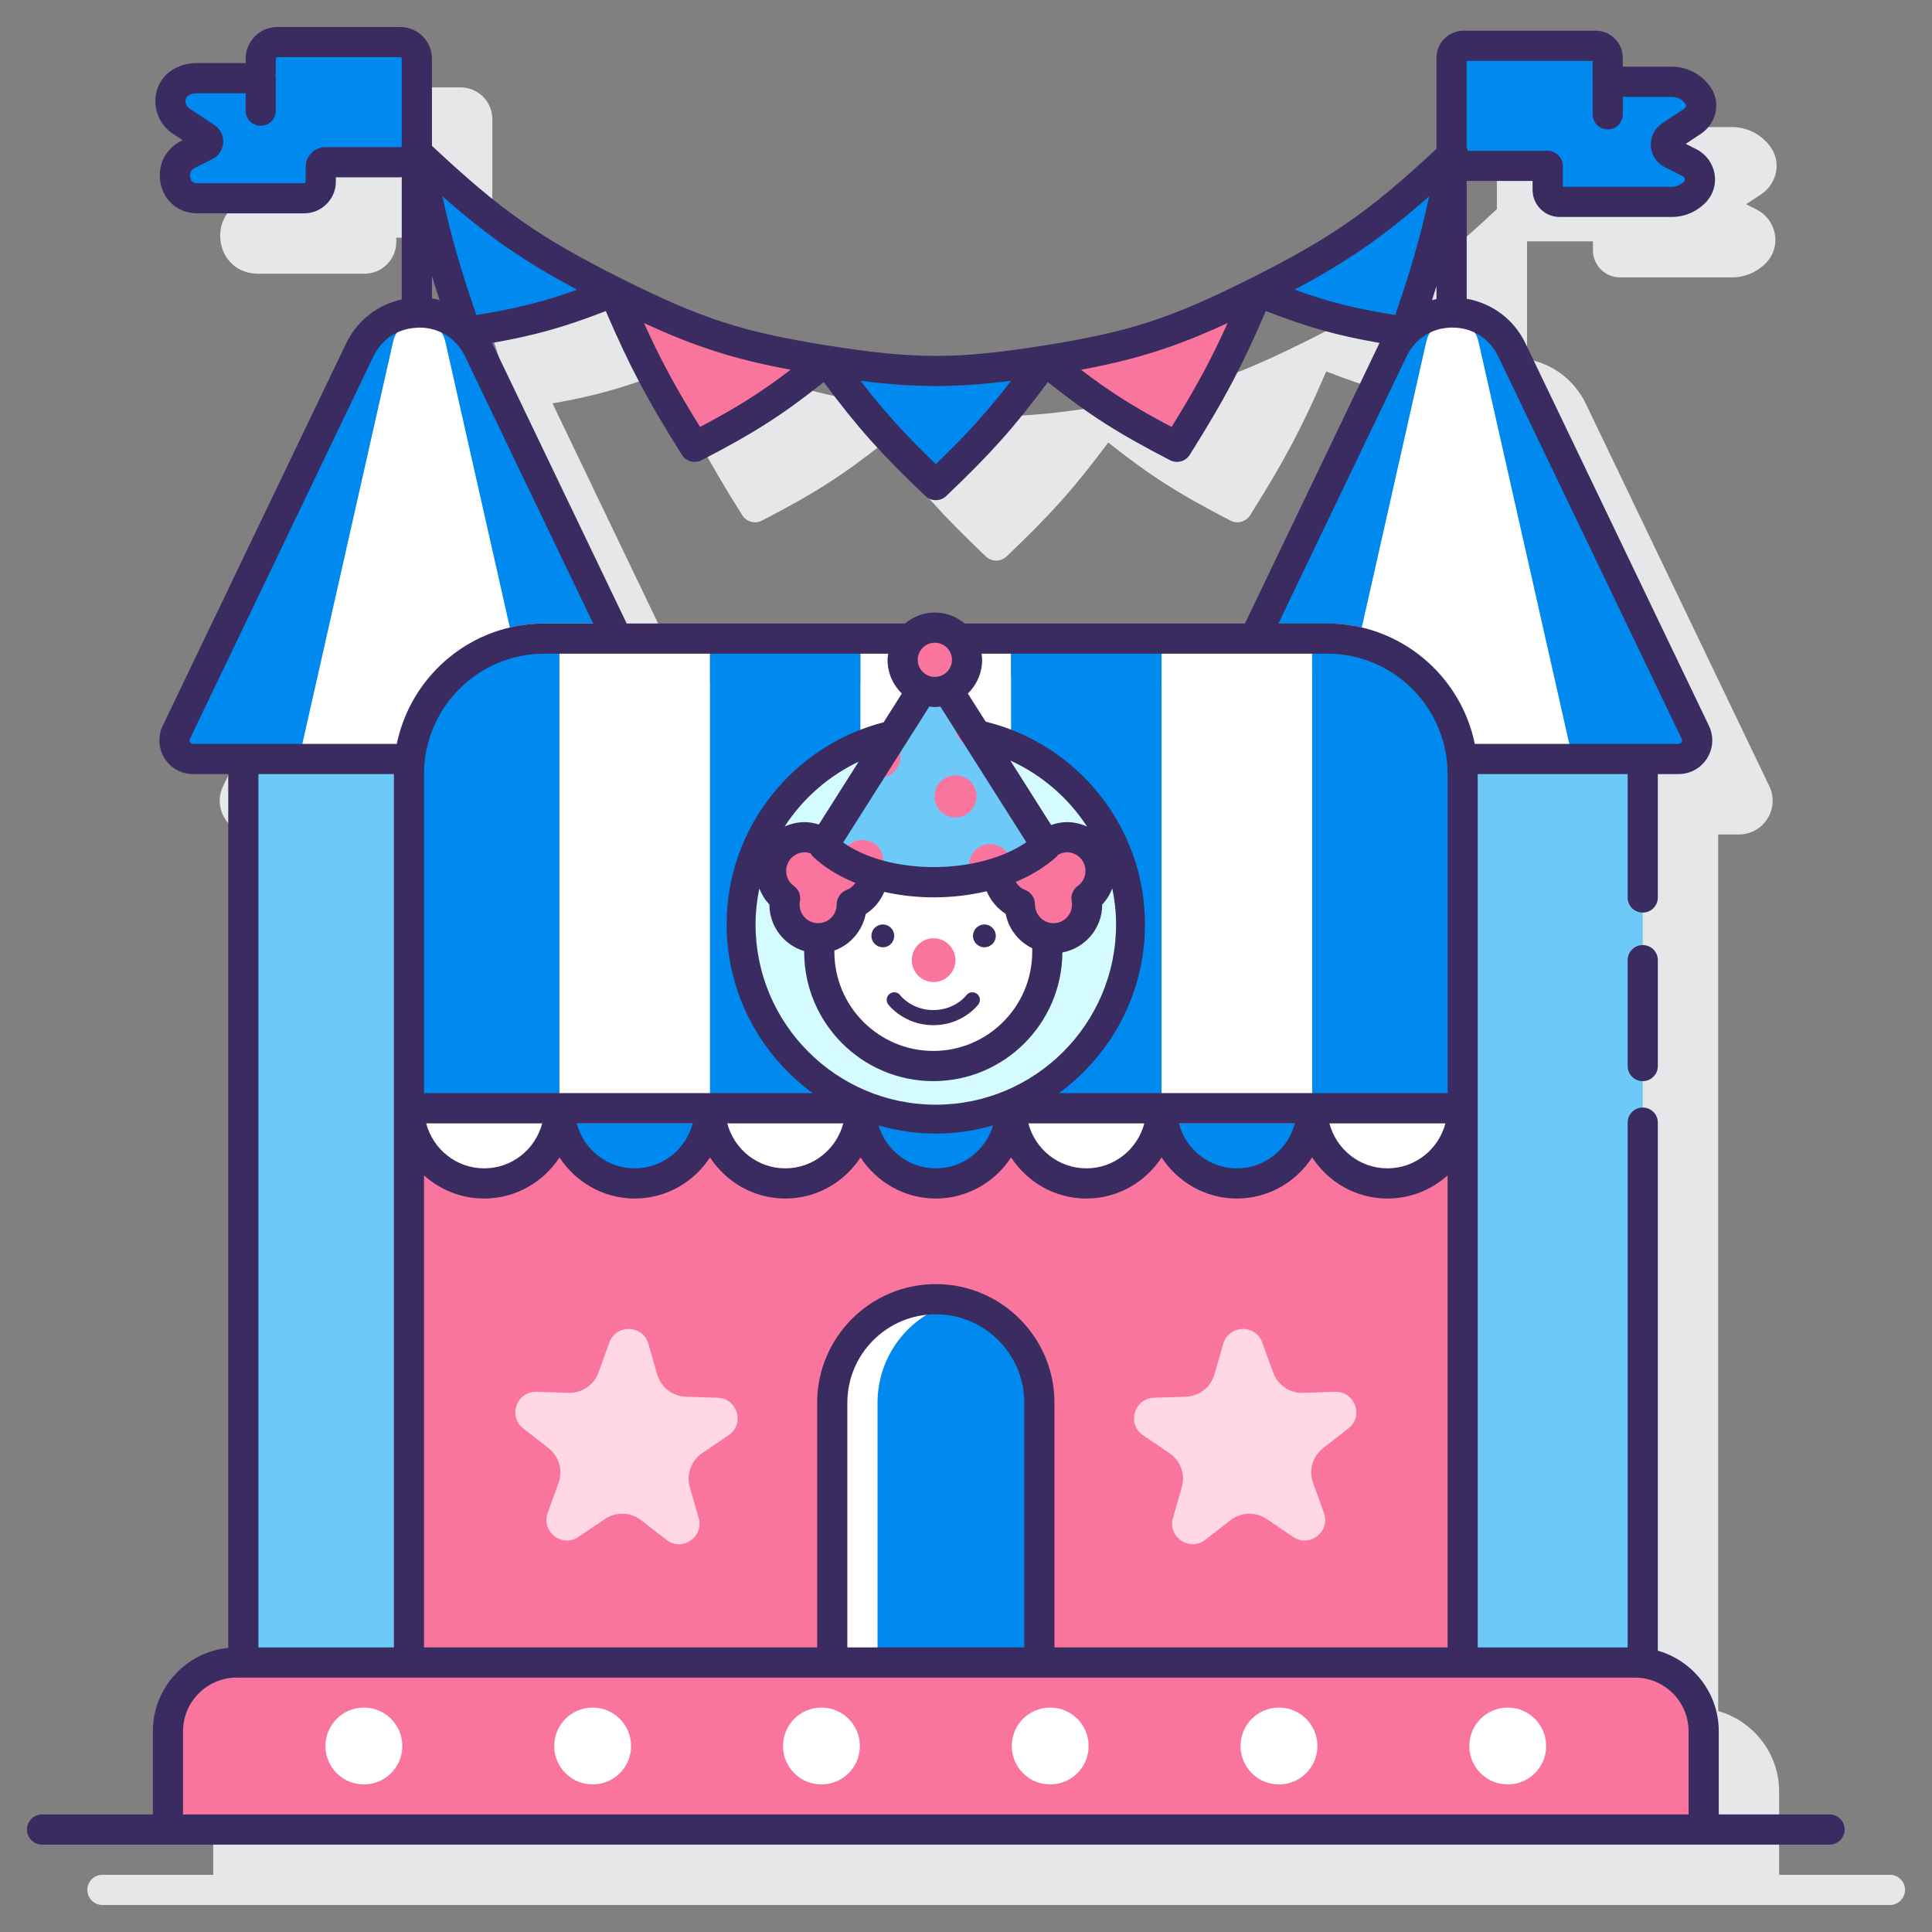 <?xml version="1.0" encoding="utf-8"?>
<!-- Generator: Adobe Illustrator 22.0.1, SVG Export Plug-In . SVG Version: 6.00 Build 0)  -->
<svg version="1.1" id="Layer_1" xmlns="http://www.w3.org/2000/svg" xmlns:xlink="http://www.w3.org/1999/xlink" x="0px" y="0px"
	 viewBox="0 0 128 128" style="enable-background:new 0 0 128 128;" xml:space="preserve">
<rect x="0" y="0" width="128" height="128" fill="#808080" stroke="none"/>
<style type="text/css">
	.st0{fill:#3A2C60;}
	.st1{fill:#E6E7E8;}
	.st2{fill:#6DC9F7;}
	.st3{fill:#FFFFFF;}
	.st4{fill:#FA759E;}
	.st5{fill:#FFD7E5;}
	.st6{fill:#D4FBFF;}
	.st7{fill:#0089EF;}
</style>
<g>
	<path class="st1" d="M125.213,124.21h-7.34v-5.508c0-2.537-1.71-4.677-4.037-5.34V55.285h1.371c0.772,0,1.479-0.39,1.891-1.044
		c0.411-0.654,0.458-1.459,0.124-2.156L105.065,26.75c-0.762-1.588-2.207-2.658-3.894-2.955v-7.805h4.365v0.591
		c0,0.99,0.805,1.796,1.795,1.796h7.426c0.87,0,1.708-0.37,2.3-1.015c0.462-0.504,0.656-1.185,0.531-1.866
		c-0.126-0.692-0.576-1.293-1.202-1.61l-0.702-0.354l1.008-0.668c0.502-0.333,0.856-0.862,0.972-1.453
		c0.112-0.574-0.005-1.152-0.329-1.627c-0.584-0.854-1.548-1.365-2.578-1.365h-3.244V7.829c0-0.99-0.806-1.796-1.795-1.796h-8.752
		c-0.99,0-1.795,0.806-1.795,1.796v6.029c-4.457,4.16-6.97,5.903-12.292,8.574c-5.349,2.684-8.058,3.562-13.799,4.471
		c-5.69,0.901-8.47,0.901-14.16,0c-5.742-0.91-8.45-1.787-13.799-4.471c-5.406-2.714-7.912-4.467-12.504-8.772
		c0-0.005,0.001-0.009,0.001-0.014V7.891c0-1.158-0.942-2.101-2.1-2.101h-8.143c-1.158,0-2.101,0.942-2.101,2.101v0.286h-3.243
		c-0.513,0-1.023,0.128-1.474,0.372c-0.75,0.404-1.221,1.164-1.261,2.032c-0.041,0.905,0.398,1.775,1.147,2.271l0.661,0.438
		l-0.122,0.061c-1.063,0.537-1.596,1.691-1.325,2.873c0.257,1.124,1.191,1.891,2.374,1.91h7.121c1.158,0,2.101-0.942,2.101-2.101
		v-0.286h4.265c0.034,0,0.066-0.008,0.1-0.01v8.103c-1.595,0.347-2.953,1.389-3.683,2.91L14.779,52.085
		c-0.334,0.697-0.288,1.502,0.124,2.156c0.412,0.654,1.118,1.044,1.891,1.044h2.328v57.889c-2.801,0.283-4.995,2.654-4.995,5.528
		v5.508h-7.34c-0.552,0-1,0.448-1,1s0.448,1,1,1h8.34h101.746h8.34c0.552,0,1-0.448,1-1S125.765,124.21,125.213,124.21z
		 M49.175,34.133c0.189,0.301,0.514,0.469,0.848,0.469c0.155,0,0.313-0.036,0.459-0.112c3.44-1.779,5.279-2.945,8.095-5.172
		c2.264,3.041,3.789,4.74,6.734,7.545c0.193,0.184,0.441,0.276,0.69,0.276s0.497-0.092,0.69-0.276
		c2.945-2.806,4.471-4.506,6.733-7.545c2.818,2.229,4.657,3.395,8.095,5.172c0.146,0.076,0.304,0.112,0.459,0.112
		c0.334,0,0.659-0.167,0.848-0.469c2.304-3.673,3.437-5.804,5.04-9.525c2.785,1.078,4.7,1.623,7.533,2.116
		c-0.004,0.009-0.01,0.016-0.014,0.025L86.48,45.308H67.918c-0.542-0.447-1.227-0.727-1.982-0.727s-1.44,0.28-1.982,0.727H45.52
		L36.616,26.75c-0.004-0.009-0.01-0.016-0.014-0.025c2.833-0.493,4.748-1.039,7.533-2.116C45.738,28.329,46.871,30.46,49.175,34.133
		z M99.171,23.818c-0.099,0.019-0.197,0.038-0.294,0.063c0.1-0.307,0.202-0.617,0.294-0.911V23.818z M33.122,23.88
		c-0.166-0.042-0.333-0.081-0.505-0.108v-1.492C32.773,22.794,32.942,23.328,33.122,23.88z"/>
	<g>
		<g>
			<g>
				<g>
					<path class="st7" d="M27.723,10.194c0.899,4.719,1.53,7.104,3.168,11.797c4.131-0.635,6.102-1.193,9.78-2.666
						C35.213,16.586,32.573,14.759,27.723,10.194z"/>
					<path class="st4" d="M40.672,19.325c1.78,4.212,2.852,6.293,5.351,10.277c3.779-1.954,5.537-3.122,8.741-5.711
						C49,22.978,46.131,22.064,40.672,19.325z"/>
					<path class="st7" d="M54.764,23.891c2.56,3.502,4.013,5.177,7.236,8.248c3.224-3.071,4.677-4.746,7.236-8.248
						C63.473,24.804,60.527,24.804,54.764,23.891z"/>
					<path class="st4" d="M69.236,23.891c3.204,2.589,4.962,3.757,8.741,5.711c2.499-3.984,3.57-6.065,5.35-10.277
						C77.869,22.064,75,22.978,69.236,23.891z"/>
					<path class="st7" d="M83.328,19.325c3.679,1.473,5.649,2.031,9.78,2.666c1.639-4.694,2.269-7.079,3.168-11.797
						C91.427,14.759,88.787,16.586,83.328,19.325z"/>
				</g>
			</g>
			<g>
				<g>
					<g>
						<path class="st7" d="M112.141,8.031c0.556-0.368,0.746-1.131,0.369-1.681c-0.383-0.56-1.027-0.929-1.753-0.929h-4.243V3.828
							c0-0.438-0.358-0.796-0.796-0.796h-8.752c-0.438,0-0.796,0.358-0.796,0.796v6.365c0,0.438,0.358,0.796,0.796,0.796h5.57v1.591
							c0,0.438,0.358,0.796,0.796,0.796h7.426c0.617,0,1.174-0.267,1.563-0.69c0.541-0.59,0.331-1.547-0.384-1.907l-1.194-0.602
							c-0.466-0.235-0.504-0.885-0.069-1.173L112.141,8.031z"/>
					</g>
				</g>
				<g>
					<g>
						<path class="st7" d="M11.996,8.018c-0.934-0.618-0.95-2.058,0.036-2.589c0.298-0.161,0.639-0.252,1-0.252h3.939
							c0.168,0,0.305-0.137,0.305-0.305V3.89c0-0.605,0.495-1.1,1.1-1.1h8.142c0.605,0,1.1,0.495,1.1,1.1v5.755
							c0,0.605-0.495,1.101-1.101,1.101h-4.96c-0.168,0-0.305,0.137-0.305,0.305v0.982c0,0.605-0.495,1.101-1.101,1.101h-7.121
							c-0.012,0-0.023,0-0.035,0c-1.543-0.025-1.942-2.195-0.563-2.89l1.19-0.6c0.209-0.105,0.226-0.397,0.031-0.526L11.996,8.018z"
							/>
					</g>
				</g>
			</g>
			<g>
				<g>
					<g>
						<path class="st2" d="M97.856,50.285c0.033,0.328,0.05,0.66,0.05,0.996V73.42v36.725h10.929v-59.86H97.856z"/>
						<path class="st7" d="M112.319,48.518l-12.155-25.335c-1.586-3.306-6.293-3.306-7.879,0L83.59,41.308h4.343
							c5.163,0,9.421,3.944,9.923,8.978h13.351C112.115,50.285,112.712,49.337,112.319,48.518z"/>
						<path class="st3" d="M97.856,50.285h6.338l-6.239-27.646c-0.416-1.845-3.045-1.845-3.461,0l-4.275,18.943
							C94.305,42.546,97.431,46.02,97.856,50.285z"/>
					</g>
					<g>
						<path class="st2" d="M26.093,73.42V51.282c0-0.336,0.018-0.669,0.05-0.996H16.122v59.86h9.972V73.42z"/>
						<path class="st7" d="M36.067,41.308h4.343l-8.696-18.125c-1.586-3.306-6.293-3.306-7.879,0L11.681,48.518
							c-0.393,0.819,0.204,1.768,1.112,1.768h13.35C26.645,45.252,30.904,41.308,36.067,41.308z"/>
						<path class="st3" d="M33.78,41.583l-4.275-18.943c-0.416-1.845-3.045-1.845-3.461,0l-6.239,27.646h6.338
							C26.569,46.02,29.695,42.546,33.78,41.583z"/>
					</g>
				</g>
				<rect x="27.093" y="73.42" class="st4" width="69.813" height="36.726"/>
				<path class="st7" d="M62,86.074L62,86.074c-3.789,0-6.861,3.072-6.861,6.861v17.211h13.721V92.934
					C68.861,89.145,65.789,86.074,62,86.074z"/>
				<path class="st3" d="M63.5,86.243c-0.483-0.108-0.984-0.17-1.5-0.17c-3.789,0-6.861,3.072-6.861,6.861v17.211h3V92.934
					C58.139,89.661,60.433,86.928,63.5,86.243z"/>
				<g>
					<g>
						<g>
							<path class="st3" d="M27.194,74.42c0.463,2.275,2.474,3.986,4.886,3.986c2.411,0,4.423-1.712,4.886-3.986H27.194z"/>
							<path class="st7" d="M37.168,74.42c0.463,2.275,2.474,3.986,4.886,3.986s4.423-1.712,4.886-3.986H37.168z"/>
							<path class="st3" d="M47.141,74.42c0.463,2.275,2.474,3.986,4.886,3.986c2.411,0,4.423-1.712,4.886-3.986H47.141z"/>
							<path class="st7" d="M57.114,74.42c0.463,2.275,2.474,3.986,4.886,3.986s4.423-1.712,4.886-3.986H57.114z"/>
							<path class="st3" d="M67.087,74.42c0.463,2.275,2.474,3.986,4.886,3.986c2.411,0,4.423-1.712,4.886-3.986H67.087z"/>
							<path class="st7" d="M77.061,74.42c0.463,2.275,2.474,3.986,4.886,3.986c2.411,0,4.423-1.712,4.886-3.986H77.061z"/>
							<path class="st3" d="M87.034,74.42c0.463,2.275,2.474,3.986,4.886,3.986c2.411,0,4.423-1.712,4.886-3.986H87.034z"/>
						</g>
						<path class="st7" d="M36.067,42.308c-4.956,0-8.974,4.018-8.974,8.974V73.42h9.973V42.308H36.067z"/>
						<rect x="37.067" y="42.308" class="st3" width="9.973" height="31.112"/>
						<rect x="47.04" y="42.308" class="st7" width="9.973" height="31.112"/>
						<rect x="57.013" y="42.308" class="st3" width="9.973" height="31.112"/>
						<rect x="66.987" y="42.308" class="st7" width="9.973" height="31.112"/>
						<rect x="76.96" y="42.308" class="st3" width="9.973" height="31.112"/>
						<path class="st7" d="M87.933,42.308h-0.999V73.42h9.973V51.282C96.906,46.325,92.889,42.308,87.933,42.308z"/>
					</g>
				</g>
				<g>
					
						<ellipse transform="matrix(0.973 -0.23 0.23 0.973 -12.413 15.883)" class="st6" cx="62" cy="61.247" rx="12.9" ry="12.9"/>
					<g>
						<g>
							<g>
								<path class="st3" d="M68.69,59.937l-2.095-3.846c-0.765-1.049-1.984-1.669-3.28-1.669h-2.964
									c-1.297,0-2.515,0.62-3.28,1.669l-2.095,3.846c-0.458,0.841-0.698,1.783-0.698,2.74v0.38c0,4.181,3.382,7.57,7.554,7.57
									s7.554-3.389,7.554-7.57v-0.38C69.387,61.72,69.147,60.777,68.69,59.937z"/>
								<path class="st4" d="M61.854,62.164c-0.799,0-1.446,0.649-1.446,1.449c0,0.8,0.647,1.449,1.446,1.449
									c0.799,0,1.446-0.649,1.446-1.449C63.3,62.813,62.652,62.164,61.854,62.164z"/>
								<g>
									<path class="st4" d="M72.915,57.7c0-1.233-0.997-2.232-2.228-2.232c-0.468,0-0.901,0.145-1.26,0.392
										c-0.088-0.049-0.187-0.077-0.281-0.113l0.176,0.277c-0.871,0.793-1.979,1.381-3.201,1.785c0,0.001,0,0.003,0,0.004
										c0,0.958,0.604,1.773,1.45,2.089c0,0.01-0.002,0.021-0.002,0.031c0,1.233,0.997,2.232,2.228,2.232
										c1.23,0,2.228-0.999,2.228-2.232c0-0.143-0.015-0.283-0.041-0.419C72.547,59.108,72.915,58.447,72.915,57.7z"/>
									<path class="st4" d="M57.87,57.867c-1.31-0.409-2.469-1.024-3.321-1.844l0.132-0.208c-0.035,0.017-0.075,0.025-0.109,0.044
										c-0.358-0.247-0.792-0.392-1.26-0.392c-1.23,0-2.228,0.999-2.228,2.232c0,0.748,0.368,1.408,0.932,1.813
										c-0.026,0.136-0.041,0.276-0.041,0.419c0,1.233,0.997,2.232,2.228,2.232c1.23,0,2.228-0.999,2.228-2.232
										c0-0.01-0.001-0.021-0.002-0.031C57.258,59.59,57.847,58.799,57.87,57.867z"/>
								</g>
							</g>
						</g>
						<path class="st2" d="M62.767,45.678c-0.256,0.108-0.536,0.168-0.832,0.168s-0.576-0.06-0.832-0.168l-6.555,10.345
							c3.287,3.162,11.104,3.341,14.774,0L62.767,45.678z"/>
						<path class="st4" d="M58.258,51.525c0.768,0,1.391-0.623,1.391-1.391c0-0.487-0.252-0.915-0.631-1.163l-1.486,2.344
							C57.744,51.446,57.991,51.525,58.258,51.525z"/>
						<path class="st4" d="M64.697,49.532c0.162,0,0.315-0.033,0.459-0.084l-1.448-2.285c-0.248,0.251-0.402,0.596-0.402,0.977
							C63.306,48.909,63.929,49.532,64.697,49.532z"/>
						<path class="st4" d="M63.306,51.37c-0.768,0-1.391,0.623-1.391,1.391c0,0.768,0.623,1.391,1.391,1.391
							c0.768,0,1.391-0.623,1.391-1.391C64.697,51.993,64.074,51.37,63.306,51.37z"/>
						<path class="st4" d="M66.985,57.31c0-0.768-0.623-1.391-1.391-1.391c-0.768,0-1.391,0.623-1.391,1.391
							c0,0.348,0.132,0.663,0.344,0.907c0.847-0.16,1.664-0.4,2.419-0.722C66.975,57.434,66.985,57.374,66.985,57.31z"/>
						<path class="st4" d="M57.139,55.647c-0.733,0-1.328,0.57-1.381,1.29c0.714,0.431,1.532,0.775,2.414,1.025
							c0.22-0.246,0.358-0.567,0.358-0.923C58.53,56.27,57.907,55.647,57.139,55.647z"/>
						<path class="st4" d="M61.936,41.581c-1.178,0-2.133,0.955-2.133,2.133c0,1.178,0.955,2.133,2.133,2.133
							c1.178,0,2.133-0.955,2.133-2.133C64.069,42.536,63.114,41.581,61.936,41.581z"/>
					</g>
				</g>
				<g>
					<g>
						<path class="st4" d="M108.316,110.145H15.684c-2.517,0-4.557,2.04-4.557,4.557v6.508h101.747v-6.508
							C112.873,112.185,110.833,110.145,108.316,110.145z"/>
						<g>
							<g>
								<path class="st0" d="M108.836,62.613c-0.552,0-1,0.448-1,1v7.015c0,0.552,0.448,1,1,1s1-0.448,1-1v-7.015
									C109.836,63.061,109.388,62.613,108.836,62.613z"/>
								<circle class="st0" cx="58.489" cy="62.004" r="0.756"/>
								<circle class="st0" cx="65.219" cy="62.004" r="0.756"/>
								<path class="st0" d="M58.845,66.543c0.042,0.056,1.059,1.377,2.988,1.377c1.94,0,2.947-1.323,2.989-1.379
									c0.165-0.222,0.119-0.535-0.102-0.7c-0.223-0.166-0.535-0.119-0.7,0.102c-0.007,0.01-0.744,0.977-2.188,0.977
									c-1.417,0-2.16-0.941-2.189-0.979c-0.165-0.22-0.479-0.265-0.7-0.099C58.723,66.009,58.679,66.323,58.845,66.543z"/>
								<path class="st0" d="M121.213,120.21h-7.34v-5.508c0-2.537-1.711-4.677-4.038-5.34V74.376c0-0.552-0.448-1-1-1s-1,0.448-1,1
									v34.77h-9.929V73.42V51.285h9.929v8.177c0,0.552,0.448,1,1,1s1-0.448,1-1v-8.177h1.371c0.772,0,1.479-0.39,1.891-1.044
									s0.458-1.46,0.124-2.156l-12.155-25.336c-0.762-1.588-2.207-2.658-3.894-2.955v-7.806h4.365v0.591
									c0,0.99,0.805,1.796,1.795,1.796h7.426c0.87,0,1.708-0.37,2.299-1.015c0.462-0.504,0.656-1.184,0.532-1.866
									c-0.126-0.692-0.576-1.294-1.203-1.61l-0.701-0.354l1.008-0.668c0,0,0,0,0,0c0.502-0.333,0.856-0.862,0.972-1.453
									c0.112-0.574-0.005-1.152-0.33-1.627c-0.584-0.854-1.548-1.364-2.578-1.364h-3.244V3.829c0-0.99-0.806-1.796-1.795-1.796
									h-8.752c-0.99,0-1.795,0.806-1.795,1.796v6.029c-4.457,4.16-6.97,5.903-12.292,8.574c-5.349,2.684-8.057,3.562-13.799,4.471
									c-5.69,0.901-8.47,0.901-14.16,0c-5.742-0.91-8.45-1.787-13.799-4.471c-5.406-2.714-7.912-4.467-12.504-8.772
									c0-0.005,0.001-0.009,0.001-0.014V3.891c0-1.158-0.942-2.101-2.1-2.101h-8.143c-1.158,0-2.101,0.942-2.101,2.101v0.286
									h-3.244c-0.514,0-1.023,0.129-1.473,0.372c-0.75,0.403-1.222,1.163-1.262,2.032c-0.041,0.905,0.398,1.775,1.147,2.271
									l0.661,0.438l-0.122,0.061c-1.064,0.537-1.597,1.691-1.326,2.873c0.258,1.124,1.191,1.891,2.374,1.91h7.122
									c1.158,0,2.1-0.942,2.1-2.101v-0.286h4.265c0.034,0,0.067-0.009,0.101-0.01v8.103c-1.595,0.347-2.954,1.388-3.684,2.91
									L10.78,48.085c-0.334,0.696-0.289,1.502,0.123,2.156c0.411,0.654,1.118,1.044,1.891,1.044h2.328v57.889
									c-2.801,0.283-4.995,2.654-4.995,5.528v5.508H2.787c-0.552,0-1,0.448-1,1s0.448,1,1,1h8.339h101.747h8.34
									c0.552,0,1-0.448,1-1S121.765,120.21,121.213,120.21z M67.861,109.145H56.139V92.935c0-3.231,2.629-5.861,5.861-5.861
									s5.861,2.629,5.861,5.861V109.145z M62,85.074c-4.334,0-7.861,3.526-7.861,7.861v16.211H28.093V77.873
									c1.06,0.95,2.455,1.533,3.987,1.533c2.092,0,3.918-1.092,4.987-2.723c1.069,1.631,2.894,2.723,4.986,2.723
									c2.092,0,3.918-1.092,4.987-2.723c1.069,1.631,2.894,2.723,4.987,2.723c2.092,0,3.918-1.092,4.986-2.723
									c1.069,1.631,2.894,2.723,4.987,2.723s3.918-1.092,4.987-2.723c1.069,1.631,2.894,2.723,4.986,2.723
									c2.092,0,3.918-1.092,4.987-2.723c1.069,1.631,2.894,2.723,4.986,2.723c2.092,0,3.918-1.092,4.987-2.723
									c1.069,1.631,2.894,2.723,4.987,2.723c1.532,0,2.926-0.583,3.986-1.533v31.272H69.861V92.935
									C69.861,88.6,66.335,85.074,62,85.074z M28.618,18.283c0.156,0.513,0.325,1.045,0.505,1.597
									c-0.166-0.042-0.334-0.081-0.505-0.108V18.283z M40.135,20.608c1.603,3.721,2.736,5.851,5.04,9.524
									c0.189,0.301,0.514,0.469,0.848,0.469c0.155,0,0.313-0.036,0.459-0.112c3.439-1.778,5.278-2.944,8.095-5.172
									c2.263,3.039,3.788,4.739,6.733,7.545c0.193,0.184,0.441,0.276,0.69,0.276s0.497-0.092,0.69-0.276
									c2.945-2.806,4.471-4.506,6.733-7.545c2.818,2.229,4.657,3.395,8.095,5.172c0.146,0.076,0.304,0.112,0.459,0.112
									c0.334,0,0.659-0.167,0.848-0.469c2.304-3.673,3.437-5.804,5.04-9.524c2.781,1.075,4.712,1.62,7.535,2.112
									c-0.005,0.01-0.012,0.019-0.017,0.029L82.48,41.308H63.918c-0.542-0.447-1.227-0.727-1.982-0.727s-1.44,0.28-1.982,0.727
									H41.519l-8.903-18.558c-0.005-0.01-0.011-0.019-0.016-0.029C35.423,22.228,37.354,21.684,40.135,20.608z M94.877,19.88
									c0.103-0.315,0.199-0.62,0.294-0.921v0.858C95.073,19.837,94.974,19.856,94.877,19.88z M71.001,59.697
									c0.014,0.076,0.023,0.155,0.023,0.235c0,0.68-0.551,1.232-1.228,1.232c-0.677,0-1.228-0.553-1.226-1.263
									c0-0.417-0.259-0.79-0.649-0.937c-0.27-0.101-0.481-0.298-0.622-0.538c1.02-0.424,1.941-0.977,2.696-1.664
									c0.041-0.037,0.064-0.085,0.098-0.127c0.182-0.103,0.383-0.168,0.594-0.168c0.677,0,1.228,0.553,1.228,1.232
									c0,0.4-0.188,0.766-0.516,1.001C71.085,58.928,70.93,59.315,71.001,59.697z M52.601,58.701
									c-0.328-0.236-0.516-0.601-0.516-1.001c0-0.68,0.551-1.232,1.228-1.232c0.135,0,0.266,0.026,0.392,0.069
									c0.044,0.073,0.088,0.146,0.151,0.207c0.765,0.736,1.733,1.314,2.812,1.75c-0.141,0.21-0.343,0.379-0.589,0.471
									c-0.391,0.146-0.648,0.55-0.648,0.967c0,0.68-0.551,1.232-1.228,1.232s-1.228-0.553-1.228-1.232
									c0-0.079,0.008-0.157,0.023-0.231C53.071,59.318,52.916,58.928,52.601,58.701z M55.278,62.976
									c1.047-0.374,1.848-1.281,2.081-2.425c0.555-0.348,0.969-0.866,1.227-1.459c1.055,0.237,2.166,0.36,3.282,0.36
									c1.187,0,2.375-0.138,3.503-0.406c0.255,0.611,0.691,1.138,1.256,1.496c0.193,1.01,0.864,1.845,1.761,2.284v0.231
									c0,3.623-2.94,6.57-6.554,6.57c-3.614,0-6.555-2.947-6.555-6.57V62.976z M70.688,54.467c-0.361,0-0.71,0.076-1.045,0.192
									l-2.706-4.271c2.082,0.949,3.847,2.473,5.084,4.375C71.613,54.577,71.164,54.467,70.688,54.467z M61.936,42.581
									c0.625,0,1.133,0.508,1.133,1.133c0,0.625-0.508,1.133-1.133,1.133c-0.625,0-1.133-0.508-1.133-1.133
									C60.803,43.089,61.311,42.581,61.936,42.581z M61.936,46.847c0.125,0,0.244-0.023,0.365-0.037l5.696,8.989
									c-3.182,2.189-9.085,2.198-12.133,0.018l5.707-9.007C61.692,46.824,61.811,46.847,61.936,46.847z M54.251,54.625
									c-0.304-0.093-0.616-0.157-0.939-0.157c-0.476,0-0.925,0.11-1.332,0.296c1.202-1.851,2.902-3.347,4.909-4.302L54.251,54.625
									z M50.306,58.862c0.152,0.393,0.377,0.755,0.669,1.063c0,0.002,0,0.004,0,0.006c0,1.458,0.976,2.68,2.303,3.081v0.045
									c0,4.726,3.837,8.57,8.555,8.57c4.701,0,8.526-3.819,8.552-8.523c1.499-0.279,2.64-1.592,2.64-3.173
									c0-0.002,0-0.004,0-0.006c0.292-0.308,0.517-0.671,0.669-1.064c0.157,0.772,0.249,1.567,0.249,2.385
									c0,6.585-5.357,11.943-11.943,11.943s-11.943-5.357-11.943-11.943C50.057,60.429,50.149,59.634,50.306,58.862z M62,75.104
									c1.317,0,2.586-0.196,3.794-0.541c-0.495,1.638-1.997,2.843-3.794,2.843c-1.797,0-3.299-1.205-3.794-2.843
									C59.414,74.908,60.683,75.104,62,75.104z M95.906,72.42H70.162c3.445-2.523,5.695-6.585,5.695-11.173
									c0-6.501-4.506-11.952-10.555-13.437l-1.179-1.86c0.582-0.569,0.946-1.36,0.946-2.237c0-0.139-0.023-0.272-0.041-0.406
									h22.905c4.396,0,7.974,3.577,7.974,7.974V72.42z M95.764,74.42c-0.447,1.713-1.993,2.986-3.844,2.986
									s-3.397-1.274-3.844-2.986H95.764z M85.791,74.42c-0.447,1.713-1.993,2.986-3.844,2.986s-3.397-1.274-3.844-2.986H85.791z
									 M75.817,74.42c-0.447,1.713-1.993,2.986-3.844,2.986s-3.397-1.274-3.844-2.986H75.817z M58.844,43.308
									c-0.018,0.134-0.041,0.267-0.041,0.406c0,0.876,0.364,1.667,0.945,2.237l-1.205,1.901c-5.971,1.54-10.4,6.951-10.4,13.396
									c0,4.587,2.25,8.649,5.695,11.173H28.093V51.282c0-4.397,3.577-7.974,7.974-7.974H58.844z M55.871,74.42
									c-0.447,1.713-1.993,2.986-3.844,2.986s-3.397-1.274-3.844-2.986H55.871z M45.897,74.42
									c-0.447,1.713-1.993,2.986-3.844,2.986s-3.397-1.274-3.844-2.986H45.897z M35.924,74.42
									c-0.447,1.713-1.993,2.986-3.844,2.986s-3.397-1.274-3.844-2.986H35.924z M99.262,23.615l12.155,25.336
									c0.046,0.096,0.018,0.175-0.013,0.225s-0.091,0.109-0.198,0.109H97.705c-0.927-4.546-4.956-7.978-9.772-7.978h-3.234
									l8.488-17.693c0.575-1.197,1.71-1.912,3.038-1.912S98.688,22.417,99.262,23.615z M105.515,4.033V5.42
									c0,0.005,0.003,0.009,0.003,0.015v2.14c0,0.552,0.448,1,1,1s1-0.448,1-1V6.42h3.241c0.369,0,0.715,0.185,0.927,0.494
									c0.021,0.03,0.026,0.068,0.018,0.114c-0.013,0.068-0.056,0.131-0.114,0.17l-1.467,0.972c-0.505,0.334-0.785,0.895-0.75,1.5
									c0.036,0.604,0.38,1.128,0.92,1.4l1.194,0.602c0.104,0.052,0.13,0.154,0.135,0.184c0.012,0.063-0.001,0.115-0.038,0.155
									c-0.214,0.233-0.515,0.366-0.826,0.366h-7.222v-1.387c0-0.552-0.448-1-1-1h-5.291c-0.017-0.081-0.038-0.162-0.075-0.236
									V4.033H105.515z M94.689,13.002c-0.594,2.732-1.193,4.791-2.252,7.871c-2.68-0.437-4.403-0.861-6.669-1.682
									C89.291,17.314,91.668,15.671,94.689,13.002z M81.334,21.401c-1.122,2.482-2.095,4.267-3.714,6.885
									c-2.449-1.294-4-2.264-5.999-3.789C75.322,23.807,77.907,22.986,81.334,21.401z M66.989,25.226
									C65.386,27.307,64.09,28.73,62,30.753c-2.09-2.022-3.386-3.446-4.989-5.527C60.673,25.693,63.327,25.693,66.989,25.226z
									 M52.379,24.497c-1.998,1.524-3.549,2.495-5.999,3.789c-1.619-2.617-2.592-4.403-3.715-6.885
									C46.093,22.986,48.679,23.807,52.379,24.497z M38.231,19.191c-2.265,0.821-3.989,1.245-6.668,1.682
									c-1.059-3.08-1.658-5.138-2.252-7.871C32.332,15.671,34.709,17.314,38.231,19.191z M26.517,9.747h-4.959
									c-0.72,0-1.305,0.585-1.305,1.305v0.981c0,0.053-0.048,0.101-0.1,0.101h-7.14c-0.216-0.003-0.353-0.124-0.406-0.356
									c-0.017-0.075-0.085-0.458,0.276-0.641l1.191-0.601c0.414-0.208,0.688-0.625,0.714-1.088
									c0.027-0.462-0.196-0.909-0.582-1.165l-1.658-1.099v0c-0.198-0.131-0.261-0.351-0.254-0.512
									c0.005-0.116,0.046-0.273,0.212-0.363c0.163-0.088,0.339-0.132,0.524-0.132h3.244v1.155c0,0.552,0.448,1,1,1s1-0.448,1-1
									V5.177c0-0.054-0.023-0.101-0.031-0.153c0.006-0.052,0.031-0.098,0.031-0.152V3.891c0-0.054,0.047-0.101,0.101-0.101h8.143
									c0.052,0,0.1,0.048,0.1,0.101v5.755C26.618,9.7,26.571,9.747,26.517,9.747z M12.596,49.176
									c-0.032-0.049-0.059-0.129-0.013-0.225l12.154-25.336c0.551-1.149,1.622-1.846,2.88-1.901c0,0,0,0,0,0c0,0,0.001,0,0.001,0
									c0.053-0.002,0.104-0.011,0.157-0.011c1.328,0,2.463,0.714,3.037,1.912l8.488,17.693h-3.234
									c-4.816,0-8.845,3.431-9.773,7.978H16.122h-3.328C12.687,49.285,12.627,49.226,12.596,49.176z M26.093,51.285V73.42v35.726
									h-8.972v-57.86H26.093z M12.126,114.702c0-1.961,1.596-3.557,3.557-3.557h0.438h10.972h28.046h13.722h28.045h11.41
									c1.961,0,3.557,1.596,3.557,3.557v5.508H12.126V114.702z"/>
							</g>
						</g>
					</g>
					<g>
						<path class="st3" d="M24.108,113.132c-1.406,0-2.546,1.14-2.546,2.546c0,1.406,1.14,2.546,2.546,2.546s2.546-1.14,2.546-2.546
							C26.654,114.272,25.514,113.132,24.108,113.132z"/>
						<path class="st3" d="M39.265,113.132c-1.406,0-2.546,1.14-2.546,2.546c0,1.406,1.14,2.546,2.546,2.546s2.546-1.14,2.546-2.546
							C41.81,114.272,40.671,113.132,39.265,113.132z"/>
						<path class="st3" d="M54.422,113.132c-1.406,0-2.546,1.14-2.546,2.546c0,1.406,1.14,2.546,2.546,2.546
							c1.406,0,2.546-1.14,2.546-2.546C56.967,114.272,55.828,113.132,54.422,113.132z"/>
						<path class="st3" d="M69.578,113.132c-1.406,0-2.546,1.14-2.546,2.546c0,1.406,1.14,2.546,2.546,2.546
							c1.406,0,2.546-1.14,2.546-2.546C72.124,114.272,70.985,113.132,69.578,113.132z"/>
						<path class="st3" d="M84.735,113.132c-1.406,0-2.546,1.14-2.546,2.546c0,1.406,1.14,2.546,2.546,2.546s2.546-1.14,2.546-2.546
							C87.281,114.272,86.142,113.132,84.735,113.132z"/>
						<path class="st3" d="M99.892,113.132c-1.406,0-2.546,1.14-2.546,2.546c0,1.406,1.14,2.546,2.546,2.546s2.546-1.14,2.546-2.546
							C102.438,114.272,101.299,113.132,99.892,113.132z"/>
					</g>
				</g>
				<g>
					<g>
						<path class="st5" d="M44.148,102.017l-1.668-1.298c-0.7-0.544-1.67-0.576-2.404-0.079l-1.749,1.185
							c-1.09,0.739-2.489-0.35-2.041-1.588l0.719-1.987c0.302-0.833,0.032-1.766-0.667-2.311l-1.668-1.298
							c-1.039-0.809-0.437-2.475,0.88-2.431l2.112,0.07c0.886,0.029,1.69-0.515,1.991-1.349l0.719-1.987
							c0.448-1.238,2.219-1.18,2.584,0.085l0.586,2.03c0.246,0.852,1.012,1.448,1.898,1.477l2.112,0.07
							c1.316,0.043,1.808,1.746,0.718,2.484l-1.749,1.185c-0.734,0.497-1.064,1.41-0.818,2.262l0.586,2.03
							C46.655,101.832,45.188,102.826,44.148,102.017z"/>
					</g>
					<g>
						<path class="st5" d="M79.852,102.017l1.668-1.298c0.7-0.544,1.67-0.576,2.404-0.079l1.749,1.185
							c1.09,0.739,2.489-0.35,2.041-1.588l-0.719-1.987c-0.302-0.833-0.032-1.766,0.667-2.311l1.668-1.298
							c1.039-0.809,0.437-2.475-0.88-2.431l-2.112,0.07c-0.886,0.029-1.69-0.515-1.991-1.349l-0.719-1.987
							c-0.448-1.238-2.219-1.18-2.584,0.085l-0.586,2.03c-0.246,0.852-1.012,1.448-1.898,1.477l-2.112,0.07
							c-1.316,0.043-1.808,1.746-0.718,2.484l1.749,1.185c0.734,0.497,1.064,1.41,0.818,2.262l-0.586,2.03
							C77.345,101.832,78.812,102.826,79.852,102.017z"/>
					</g>
				</g>
			</g>
		</g>
	</g>
</g>
</svg>

